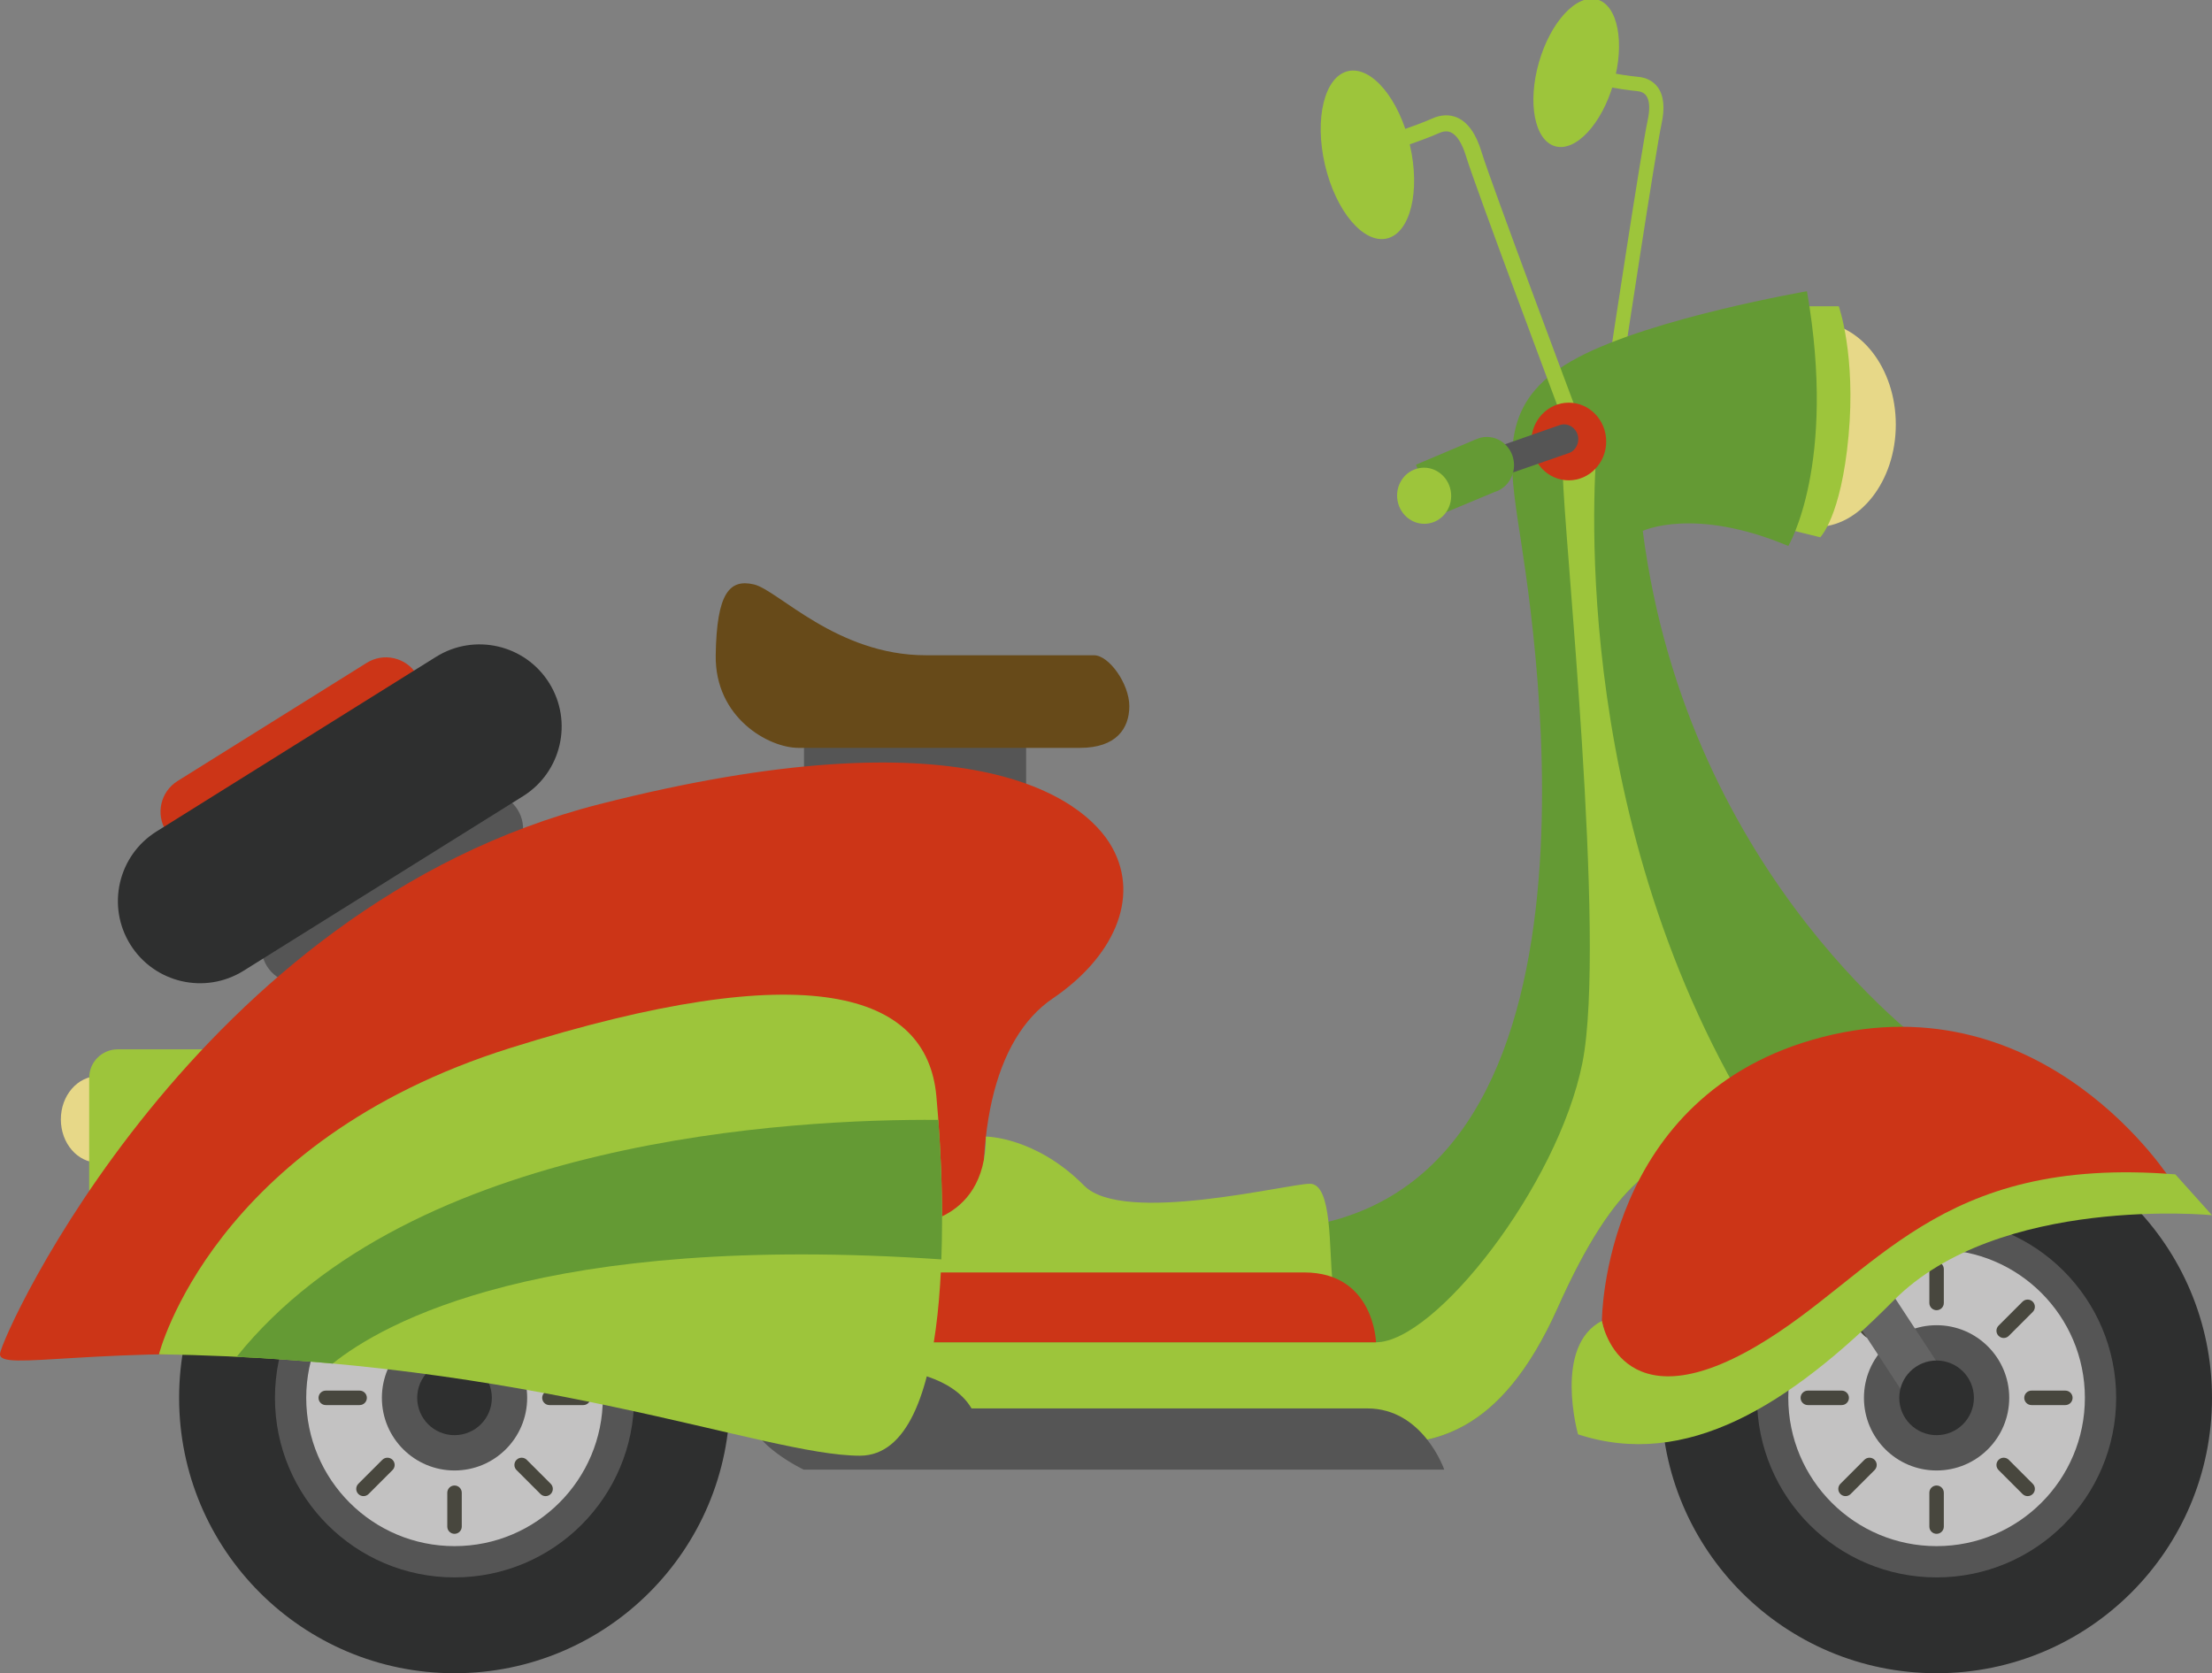 <?xml version="1.0" encoding="UTF-8" standalone="no"?>
<!-- Generator: Adobe Illustrator 17.0.0, SVG Export Plug-In . SVG Version: 6.00 Build 0)  -->

<svg
   xmlns:dc="http://purl.org/dc/elements/1.1/"
   xmlns:cc="http://creativecommons.org/ns#"
   xmlns:rdf="http://www.w3.org/1999/02/22-rdf-syntax-ns#"
   xmlns:svg="http://www.w3.org/2000/svg"
   xmlns="http://www.w3.org/2000/svg"
   xmlns:sodipodi="http://sodipodi.sourceforge.net/DTD/sodipodi-0.dtd"
   xmlns:inkscape="http://www.inkscape.org/namespaces/inkscape"
   version="1.1"
   id="Слой_1"
   x="0px"
   y="0px"
   width="143.95"
   height="108.899"
   viewBox="0 0 143.95 108.899"
   enable-background="new 0 0 1200 150"
   xml:space="preserve"
   sodipodi:docname="5.svg"
   inkscape:version="0.92.4 (5da689c313, 2019-01-14)"><rect x="0" y="0" width="143.95" height="108.899" fill="#808080" stroke="none"/><defs
   id="defs1167" /><sodipodi:namedview
   pagecolor="#ffffff"
   bordercolor="#666666"
   borderopacity="1"
   objecttolerance="10"
   gridtolerance="10"
   guidetolerance="10"
   inkscape:pageopacity="0"
   inkscape:pageshadow="2"
   inkscape:window-width="1920"
   inkscape:window-height="1017"
   id="namedview1165"
   showgrid="false"
   inkscape:zoom="0.94666667"
   inkscape:cx="125.43206"
   inkscape:cy="-95.414876"
   inkscape:window-x="-8"
   inkscape:window-y="-8"
   inkscape:window-maximized="1"
   inkscape:current-layer="Слой_1"
   fit-margin-top="0"
   fit-margin-left="0"
   fit-margin-right="0"
   fit-margin-bottom="0" />






<g
   id="g986"
   transform="translate(-752.639,-17.12)">
	<g
   id="g832">
		<circle
   cx="878.666"
   cy="108.096"
   r="17.923"
   id="circle824"
   style="fill:#2e2f2f" />
		<circle
   cx="878.666"
   cy="108.096"
   r="11.686"
   id="circle826"
   style="fill:#555555" />
		<circle
   cx="878.666"
   cy="108.096"
   r="9.651"
   id="circle828"
   style="fill:#c3c2c2" />
		<circle
   cx="878.666"
   cy="108.096"
   r="4.727"
   id="circle830"
   style="fill:#555555" />
	</g>
	<g
   id="g862">
		<g
   id="g846">
			<g
   id="g838">
				<path
   d="m 878.195,116.475 c 0,0.26 0.211,0.471 0.471,0.471 v 0 c 0.26,0 0.471,-0.211 0.471,-0.471 v -2.203 c 0,-0.26 -0.211,-0.471 -0.471,-0.471 v 0 c -0.26,0 -0.471,0.211 -0.471,0.471 z"
   id="path834"
   inkscape:connector-curvature="0"
   style="fill:#48473e" />
				<path
   d="m 878.195,101.921 c 0,0.26 0.211,0.471 0.471,0.471 v 0 c 0.26,0 0.471,-0.211 0.471,-0.471 v -2.203 c 0,-0.26 -0.211,-0.471 -0.471,-0.471 v 0 c -0.26,0 -0.471,0.211 -0.471,0.471 z"
   id="path836"
   inkscape:connector-curvature="0"
   style="fill:#48473e" />
			</g>
			<g
   id="g844">
				<path
   d="m 870.287,107.625 c -0.26,0 -0.471,0.211 -0.471,0.471 v 0 c 0,0.26 0.211,0.471 0.471,0.471 h 2.203 c 0.26,0 0.471,-0.211 0.471,-0.471 v 0 c 0,-0.26 -0.211,-0.471 -0.471,-0.471 z"
   id="path840"
   inkscape:connector-curvature="0"
   style="fill:#48473e" />
				<path
   d="m 884.842,107.625 c -0.26,0 -0.471,0.211 -0.471,0.471 v 0 c 0,0.26 0.211,0.471 0.471,0.471 h 2.203 c 0.26,0 0.471,-0.211 0.471,-0.471 v 0 c 0,-0.26 -0.211,-0.471 -0.471,-0.471 z"
   id="path842"
   inkscape:connector-curvature="0"
   style="fill:#48473e" />
			</g>
		</g>
		<g
   id="g860">
			<g
   id="g852">
				<path
   d="m 872.408,113.688 c -0.184,0.184 -0.184,0.482 0,0.666 v 0 c 0.184,0.184 0.482,0.184 0.666,0 l 1.558,-1.558 c 0.184,-0.184 0.184,-0.482 0,-0.666 v 0 c -0.184,-0.184 -0.482,-0.184 -0.666,0 z"
   id="path848"
   inkscape:connector-curvature="0"
   style="fill:#48473e" />
				<path
   d="m 882.7,103.396 c -0.184,0.184 -0.184,0.482 0,0.666 v 0 c 0.184,0.184 0.482,0.184 0.666,0 l 1.558,-1.558 c 0.184,-0.184 0.184,-0.482 0,-0.666 v 0 c -0.184,-0.184 -0.482,-0.184 -0.666,0 z"
   id="path850"
   inkscape:connector-curvature="0"
   style="fill:#48473e" />
			</g>
			<g
   id="g858">
				<path
   d="m 873.074,101.838 c -0.184,-0.184 -0.482,-0.184 -0.666,0 v 0 c -0.184,0.184 -0.184,0.482 0,0.666 l 1.558,1.558 c 0.184,0.184 0.482,0.184 0.666,0 v 0 c 0.184,-0.184 0.184,-0.482 0,-0.666 z"
   id="path854"
   inkscape:connector-curvature="0"
   style="fill:#48473e" />
				<path
   d="m 883.366,112.13 c -0.184,-0.184 -0.482,-0.184 -0.666,0 v 0 c -0.184,0.184 -0.184,0.482 0,0.666 l 1.558,1.558 c 0.184,0.184 0.482,0.184 0.666,0 v 0 c 0.184,-0.184 0.184,-0.482 0,-0.666 z"
   id="path856"
   inkscape:connector-curvature="0"
   style="fill:#48473e" />
			</g>
		</g>
	</g>
	<g
   id="g872">
		<g
   id="g866">
			
				<ellipse
   transform="matrix(0.961,0.277,-0.277,0.961,39.55,-236.06)"
   cx="855.084"
   cy="21.92"
   rx="2.521"
   ry="4.968"
   id="ellipse864"
   style="fill:#9dc53b" />
		</g>
		<g
   id="g870">
			<path
   d="m 857.365,40.661 c 0.086,-0.57 2.118,-13.977 2.489,-15.656 0.172,-0.778 0.142,-1.353 -0.086,-1.662 -0.131,-0.178 -0.341,-0.277 -0.64,-0.301 -1.007,-0.083 -3.373,-0.539 -3.473,-0.558 l 0.176,-0.913 c 0.024,0.005 2.416,0.466 3.374,0.545 0.567,0.046 1.02,0.281 1.311,0.676 0.398,0.539 0.48,1.352 0.246,2.415 -0.365,1.648 -2.457,15.455 -2.478,15.594 z"
   id="path868"
   inkscape:connector-curvature="0"
   style="fill:#9dc53b" />
		</g>
	</g>
	<g
   id="g916">
		<g
   id="g882">
			<circle
   cx="782.218"
   cy="108.096"
   r="17.923"
   id="circle874"
   style="fill:#2e2f2f" />
			<circle
   cx="782.218"
   cy="108.096"
   r="11.686"
   id="circle876"
   style="fill:#555555" />
			<circle
   cx="782.218"
   cy="108.096"
   r="9.651"
   id="circle878"
   style="fill:#c3c2c2" />
			<circle
   cx="782.218"
   cy="108.096"
   r="4.727"
   id="circle880"
   style="fill:#555555" />
		</g>
		<circle
   cx="782.218"
   cy="108.096"
   r="2.429"
   id="circle884"
   style="fill:#2e2f2f" />
		<g
   id="g914">
			<g
   id="g898">
				<g
   id="g890">
					<path
   d="m 781.747,116.475 c 0,0.26 0.211,0.471 0.471,0.471 v 0 c 0.26,0 0.471,-0.211 0.471,-0.471 v -2.203 c 0,-0.26 -0.211,-0.471 -0.471,-0.471 v 0 c -0.26,0 -0.471,0.211 -0.471,0.471 z"
   id="path886"
   inkscape:connector-curvature="0"
   style="fill:#48473e" />
					<path
   d="m 781.747,101.921 c 0,0.26 0.211,0.471 0.471,0.471 v 0 c 0.26,0 0.471,-0.211 0.471,-0.471 v -2.203 c 0,-0.26 -0.211,-0.471 -0.471,-0.471 v 0 c -0.26,0 -0.471,0.211 -0.471,0.471 z"
   id="path888"
   inkscape:connector-curvature="0"
   style="fill:#48473e" />
				</g>
				<g
   id="g896">
					<path
   d="m 773.839,107.625 c -0.26,0 -0.471,0.211 -0.471,0.471 v 0 c 0,0.26 0.211,0.471 0.471,0.471 h 2.203 c 0.26,0 0.471,-0.211 0.471,-0.471 v 0 c 0,-0.26 -0.211,-0.471 -0.471,-0.471 z"
   id="path892"
   inkscape:connector-curvature="0"
   style="fill:#48473e" />
					<path
   d="m 788.394,107.625 c -0.26,0 -0.471,0.211 -0.471,0.471 v 0 c 0,0.26 0.211,0.471 0.471,0.471 h 2.203 c 0.26,0 0.471,-0.211 0.471,-0.471 v 0 c 0,-0.26 -0.211,-0.471 -0.471,-0.471 z"
   id="path894"
   inkscape:connector-curvature="0"
   style="fill:#48473e" />
				</g>
			</g>
			<g
   id="g912">
				<g
   id="g904">
					<path
   d="m 775.96,113.688 c -0.184,0.184 -0.184,0.482 0,0.666 v 0 c 0.184,0.184 0.482,0.184 0.666,0 l 1.558,-1.558 c 0.184,-0.184 0.184,-0.482 0,-0.666 v 0 c -0.184,-0.184 -0.482,-0.184 -0.666,0 z"
   id="path900"
   inkscape:connector-curvature="0"
   style="fill:#48473e" />
					<path
   d="m 786.252,103.396 c -0.184,0.184 -0.184,0.482 0,0.666 v 0 c 0.184,0.184 0.482,0.184 0.666,0 l 1.558,-1.558 c 0.184,-0.184 0.184,-0.482 0,-0.666 v 0 c -0.184,-0.184 -0.482,-0.184 -0.666,0 z"
   id="path902"
   inkscape:connector-curvature="0"
   style="fill:#48473e" />
				</g>
				<g
   id="g910">
					<path
   d="m 776.627,101.838 c -0.184,-0.184 -0.482,-0.184 -0.666,0 v 0 c -0.184,0.184 -0.184,0.482 0,0.666 l 1.558,1.558 c 0.184,0.184 0.482,0.184 0.666,0 v 0 c 0.184,-0.184 0.184,-0.482 0,-0.666 z"
   id="path906"
   inkscape:connector-curvature="0"
   style="fill:#48473e" />
					<path
   d="m 786.919,112.13 c -0.184,-0.184 -0.482,-0.184 -0.666,0 v 0 c -0.184,0.184 -0.184,0.482 0,0.666 l 1.558,1.558 c 0.184,0.184 0.482,0.184 0.666,0 v 0 c 0.184,-0.184 0.184,-0.482 0,-0.666 z"
   id="path908"
   inkscape:connector-curvature="0"
   style="fill:#48473e" />
				</g>
			</g>
		</g>
	</g>
	<ellipse
   cx="870.787"
   cy="44.752"
   rx="5.225"
   ry="6.673"
   id="ellipse918"
   style="fill:#e7d888" />
	<path
   d="m 869.13,37.054 c 0.146,0 3.172,0 3.172,0 0,0 1.123,3.172 0.634,8.444 -0.488,5.271 -1.842,6.589 -1.842,6.589 l -2.697,-0.662 z"
   id="path920"
   inkscape:connector-curvature="0"
   style="fill:#9dc53b" />
	<ellipse
   cx="759.025"
   cy="89.973"
   rx="2.426"
   ry="2.814"
   id="ellipse922"
   style="fill:#e7d888" />
	<path
   d="m 758.442,94.496 c 0,1.027 0.832,1.859 1.859,1.859 h 5.947 c 1.027,0 1.859,-0.832 1.859,-1.859 v -7.224 c 0,-1.027 -0.832,-1.859 -1.859,-1.859 h -5.947 c -1.027,0 -1.859,0.832 -1.859,1.859 z"
   id="path924"
   inkscape:connector-curvature="0"
   style="fill:#9dc53b" />
	<path
   d="m 832.035,111.11 c 0,0 6.633,0 10.15,0 3.517,0 8.026,-0.368 11.833,-8.903 3.807,-8.535 6.755,-9.763 9.088,-9.763 l 15.56,-6.754 c 0,0 -16.174,-11.176 -19.121,-34.018 0,0 3.345,-1.597 9.471,0.982 0,0 3.179,-5.281 1.214,-16.579 0,0 -9.984,1.719 -14.878,4.298 -4.894,2.579 -4.648,5.895 -3.911,10.807 0.737,4.912 7.246,41.866 -13.386,45.679 h -28.737 v 12.684 z"
   id="path926"
   inkscape:connector-curvature="0"
   style="fill:#649a34" />
	<path
   d="m 855.615,86.303 c 1.597,-7.983 -1.264,-34.992 -1.264,-38.252 0,-1.386 2.228,-2.104 2.228,-2.104 0,0 -2.315,21.812 8.984,41.953 0,0 -0.296,1.647 -1.144,3.974 l -1.312,0.57 c -2.333,0 -5.281,1.228 -9.088,9.763 -3.807,8.535 -8.317,8.903 -11.833,8.903 -3.516,0 -10.15,0 -10.15,0 l -15.776,-1.088 c -3.032,-1.724 -5.447,-2.964 -6.944,-2.964 v -2.579 h 32.869 c 3.851,0 11.833,-10.193 13.43,-18.176 z"
   id="path928"
   inkscape:connector-curvature="0"
   style="fill:#9dc53b" />
	<path
   d="m 763.444,71.201 c 0.69,1.105 2.146,1.441 3.251,0.751 l 12.309,-7.69 c 1.105,-0.69 1.441,-2.146 0.751,-3.251 v 0 c -0.69,-1.105 -2.146,-1.441 -3.251,-0.751 l -12.309,7.69 c -1.106,0.69 -1.442,2.146 -0.751,3.251 z"
   id="path930"
   inkscape:connector-curvature="0"
   style="fill:#cc3517" />
	<path
   d="m 770.012,80.004 c 0.69,1.105 2.146,1.441 3.251,0.751 l 12.309,-7.69 c 1.105,-0.69 1.441,-2.146 0.751,-3.251 v 0 c -0.69,-1.105 -2.146,-1.441 -3.251,-0.751 l -12.309,7.69 c -1.105,0.69 -1.441,2.146 -0.751,3.251 z"
   id="path932"
   inkscape:connector-curvature="0"
   style="fill:#555555" />
	<path
   d="m 761.124,78.599 c 1.564,2.504 4.862,3.265 7.365,1.701 l 18.188,-11.363 c 2.504,-1.564 3.265,-4.862 1.701,-7.365 v 0 c -1.564,-2.504 -4.862,-3.265 -7.365,-1.701 l -18.188,11.363 c -2.504,1.564 -3.265,4.862 -1.701,7.365 z"
   id="path934"
   inkscape:connector-curvature="0"
   style="fill:#2e2f2f" />
	<rect
   x="804.962"
   y="64.529"
   width="14.456"
   height="4.415"
   id="rect936"
   style="fill:#555555" />
	<path
   d="m 877.19,108.847 c 0.292,0.445 0.842,0.599 1.231,0.344 l 1.054,-0.691 c 0.388,-0.254 0.466,-0.821 0.175,-1.266 l -8.314,-12.681 c -0.292,-0.445 -0.842,-0.599 -1.231,-0.344 l -1.054,0.691 c -0.388,0.254 -0.466,0.821 -0.175,1.266 z"
   id="path938"
   inkscape:connector-curvature="0"
   style="fill:#646464" />
	<circle
   cx="878.666"
   cy="108.096"
   r="2.429"
   id="circle940"
   style="fill:#2e2f2f" />
	<path
   d="M 846.625,112.768 H 804.94 c 0,0 -3.438,-1.63 -3.539,-3.539 l 9.82,-2.911 c 0,0 3.368,0.29 4.642,2.466 0,0 23.027,0 25.757,0 3.64,-0.001 5.005,3.984 5.005,3.984 z"
   id="path942"
   inkscape:connector-curvature="0"
   style="fill:#555555" />
	<path
   d="m 802.381,110.323 c -0.197,0.402 -12.186,-3.855 -28.849,-4.85 -14.524,-0.867 -21.015,0.995 -20.891,-0.249 0.124,-1.243 12.733,-29.065 38.997,-35.763 23.775,-6.063 31.51,-0.548 33.375,2.81 1.865,3.357 0,7.212 -3.855,9.824 -3.855,2.612 -5.347,9.078 -4.104,18.031 0,0 -11.44,3.607 -14.673,10.197 z"
   id="path944"
   inkscape:connector-curvature="0"
   style="fill:#cc3517" />
	<path
   d="m 839.36,100.549 h -27.957 v -3.69 c 0,0 5.396,0.182 5.396,-5.767 0,0 3.228,-0.001 6.393,3.194 2.549,2.573 13.22,-0.123 14.694,-0.123 1.474,0 1.229,4.298 1.474,6.386 z"
   id="path946"
   inkscape:connector-curvature="0"
   style="fill:#9dc53b" />
	<path
   d="m 842.185,104.479 c 0,0 -0.123,-4.544 -4.667,-4.544 -4.544,0 -28.203,0 -28.203,0 v 4.544 z"
   id="path948"
   inkscape:connector-curvature="0"
   style="fill:#cc3517" />
	<path
   d="m 762.983,105.263 c 0,0 3.461,-13.842 22.86,-19.935 19.399,-6.093 27.108,-3.606 27.73,3.109 0.622,6.715 1.244,23.424 -4.974,23.424 -6.218,0 -21.189,-6.249 -45.616,-6.598 z"
   id="path950"
   inkscape:connector-curvature="0"
   style="fill:#9dc53b" />
	<path
   d="m 813.701,90.005 c 0.184,2.506 0.32,5.803 0.198,9.08 -25.952,-1.767 -36.342,4.152 -39.61,6.78 -2.001,-0.184 -4.085,-0.333 -6.252,-0.439 11.434,-14.242 36.256,-15.488 45.664,-15.421 z"
   id="path952"
   inkscape:connector-curvature="0"
   style="fill:#649a34" />
	<path
   d="m 822.926,65.793 c 0,0 -16.391,0 -18.327,0 -1.936,0 -5.444,-1.959 -5.383,-6.027 0.06,-4.068 0.907,-4.975 2.48,-4.612 1.573,0.363 5.383,4.612 11.19,4.612 5.807,0 9.254,0 10.948,0 0.976,0 2.298,1.86 2.298,3.311 -10e-4,1.452 -0.847,2.716 -3.206,2.716 z"
   id="path954"
   inkscape:connector-curvature="0"
   style="fill:#674a19" />
	<path
   d="m 893.953,93.976 c 0,0 -8.209,-13.082 -22.703,-9.365 -14.364,3.684 -14.364,18.476 -14.364,18.476 0,0 1.032,4.81 1.161,4.953 0.129,0.143 4.108,0.742 4.108,0.742 0,0 11.584,-7.906 16.511,-10.393 z"
   id="path956"
   inkscape:connector-curvature="0"
   style="fill:#cc3517" />
	<path
   d="m 896.588,96.208 c 0,0 -13.868,-1.346 -20.711,5.546 -6.842,6.891 -13.523,11.014 -20.544,8.717 0,0 -1.626,-5.753 1.552,-7.383 0,0 1.131,6.894 10.094,1.622 7.789,-4.582 11.686,-12.415 27.224,-11.158 z"
   id="path958"
   inkscape:connector-curvature="0"
   style="fill:#9dc53b" />
	<g
   id="g968">
		<g
   id="g962">
			
				<ellipse
   transform="matrix(0.974,-0.226,0.226,0.974,15.754,191.207)"
   cx="841.674"
   cy="26.907"
   rx="2.838"
   ry="5.592"
   id="ellipse960"
   style="fill:#9dc53b" />
		</g>
		<g
   id="g966">
			<path
   d="m 854.197,44.075 c -0.228,-0.607 -5.586,-14.899 -6.142,-16.752 -0.258,-0.859 -0.602,-1.408 -0.996,-1.587 -0.227,-0.103 -0.487,-0.085 -0.794,0.055 -1.036,0.471 -3.611,1.321 -3.72,1.356 l -0.328,-0.994 c 0.026,-0.009 2.63,-0.868 3.615,-1.315 0.582,-0.265 1.156,-0.284 1.659,-0.055 0.687,0.312 1.214,1.065 1.566,2.239 0.546,1.82 6.063,16.538 6.119,16.686 z"
   id="path964"
   inkscape:connector-curvature="0"
   style="fill:#9dc53b" />
		</g>
	</g>
	<g
   id="g984">
		<ellipse
   cx="854.729"
   cy="45.854"
   rx="2.436"
   ry="2.527"
   id="ellipse970"
   style="fill:#cc3517" />
		<g
   id="g976">
			<path
   d="m 855.346,45.618 c -0.047,-0.529 -0.499,-0.922 -1.008,-0.876 -0.103,0.009 -0.198,0.039 -0.287,0.08 l -0.002,-0.003 -5.447,1.906 0.72,1.759 5.366,-1.86 c 0.06,-0.018 0.117,-0.042 0.171,-0.071 l 0.002,-10e-4 v 0 c 0.317,-0.176 0.52,-0.537 0.485,-0.934 z"
   id="path972"
   inkscape:connector-curvature="0"
   style="fill:#555555" />
			
				<ellipse
   transform="matrix(0.996,-0.088,0.088,0.996,-0.884,75.251)"
   stroke-miterlimit="10"
   cx="848.93"
   cy="47.608"
   rx="0.927"
   ry="0.962"
   id="ellipse974"
   style="fill:#ffffff;stroke:#1e1e1c;stroke-miterlimit:10" />
		</g>
		<g
   id="g982">
			<path
   d="m 851.16,47.227 c -0.089,-1.005 -0.947,-1.75 -1.915,-1.664 -0.195,0.017 -0.376,0.074 -0.546,0.151 l -0.003,-0.006 -3.911,1.657 1.367,3.34 3.759,-1.569 c 0.113,-0.034 0.222,-0.08 0.324,-0.135 L 850.238,49 v 0 c 0.604,-0.333 0.989,-1.019 0.922,-1.773 z"
   id="path978"
   inkscape:connector-curvature="0"
   style="fill:#649a34" />
			
				<ellipse
   transform="matrix(0.996,-0.088,0.088,0.996,-1.026,74.933)"
   cx="845.409"
   cy="49.044"
   rx="1.76"
   ry="1.827"
   id="ellipse980"
   style="fill:#9dc53b" />
		</g>
	</g>
</g>

<g
   id="g1152"
   transform="translate(-752.639,-17.12)">
</g>
<g
   id="g1154"
   transform="translate(-752.639,-17.12)">
</g>
<g
   id="g1156"
   transform="translate(-752.639,-17.12)">
</g>
<g
   id="g1158"
   transform="translate(-752.639,-17.12)">
</g>
<g
   id="g1160"
   transform="translate(-752.639,-17.12)">
</g>
<g
   id="g1162"
   transform="translate(-752.639,-17.12)">
</g>
</svg>